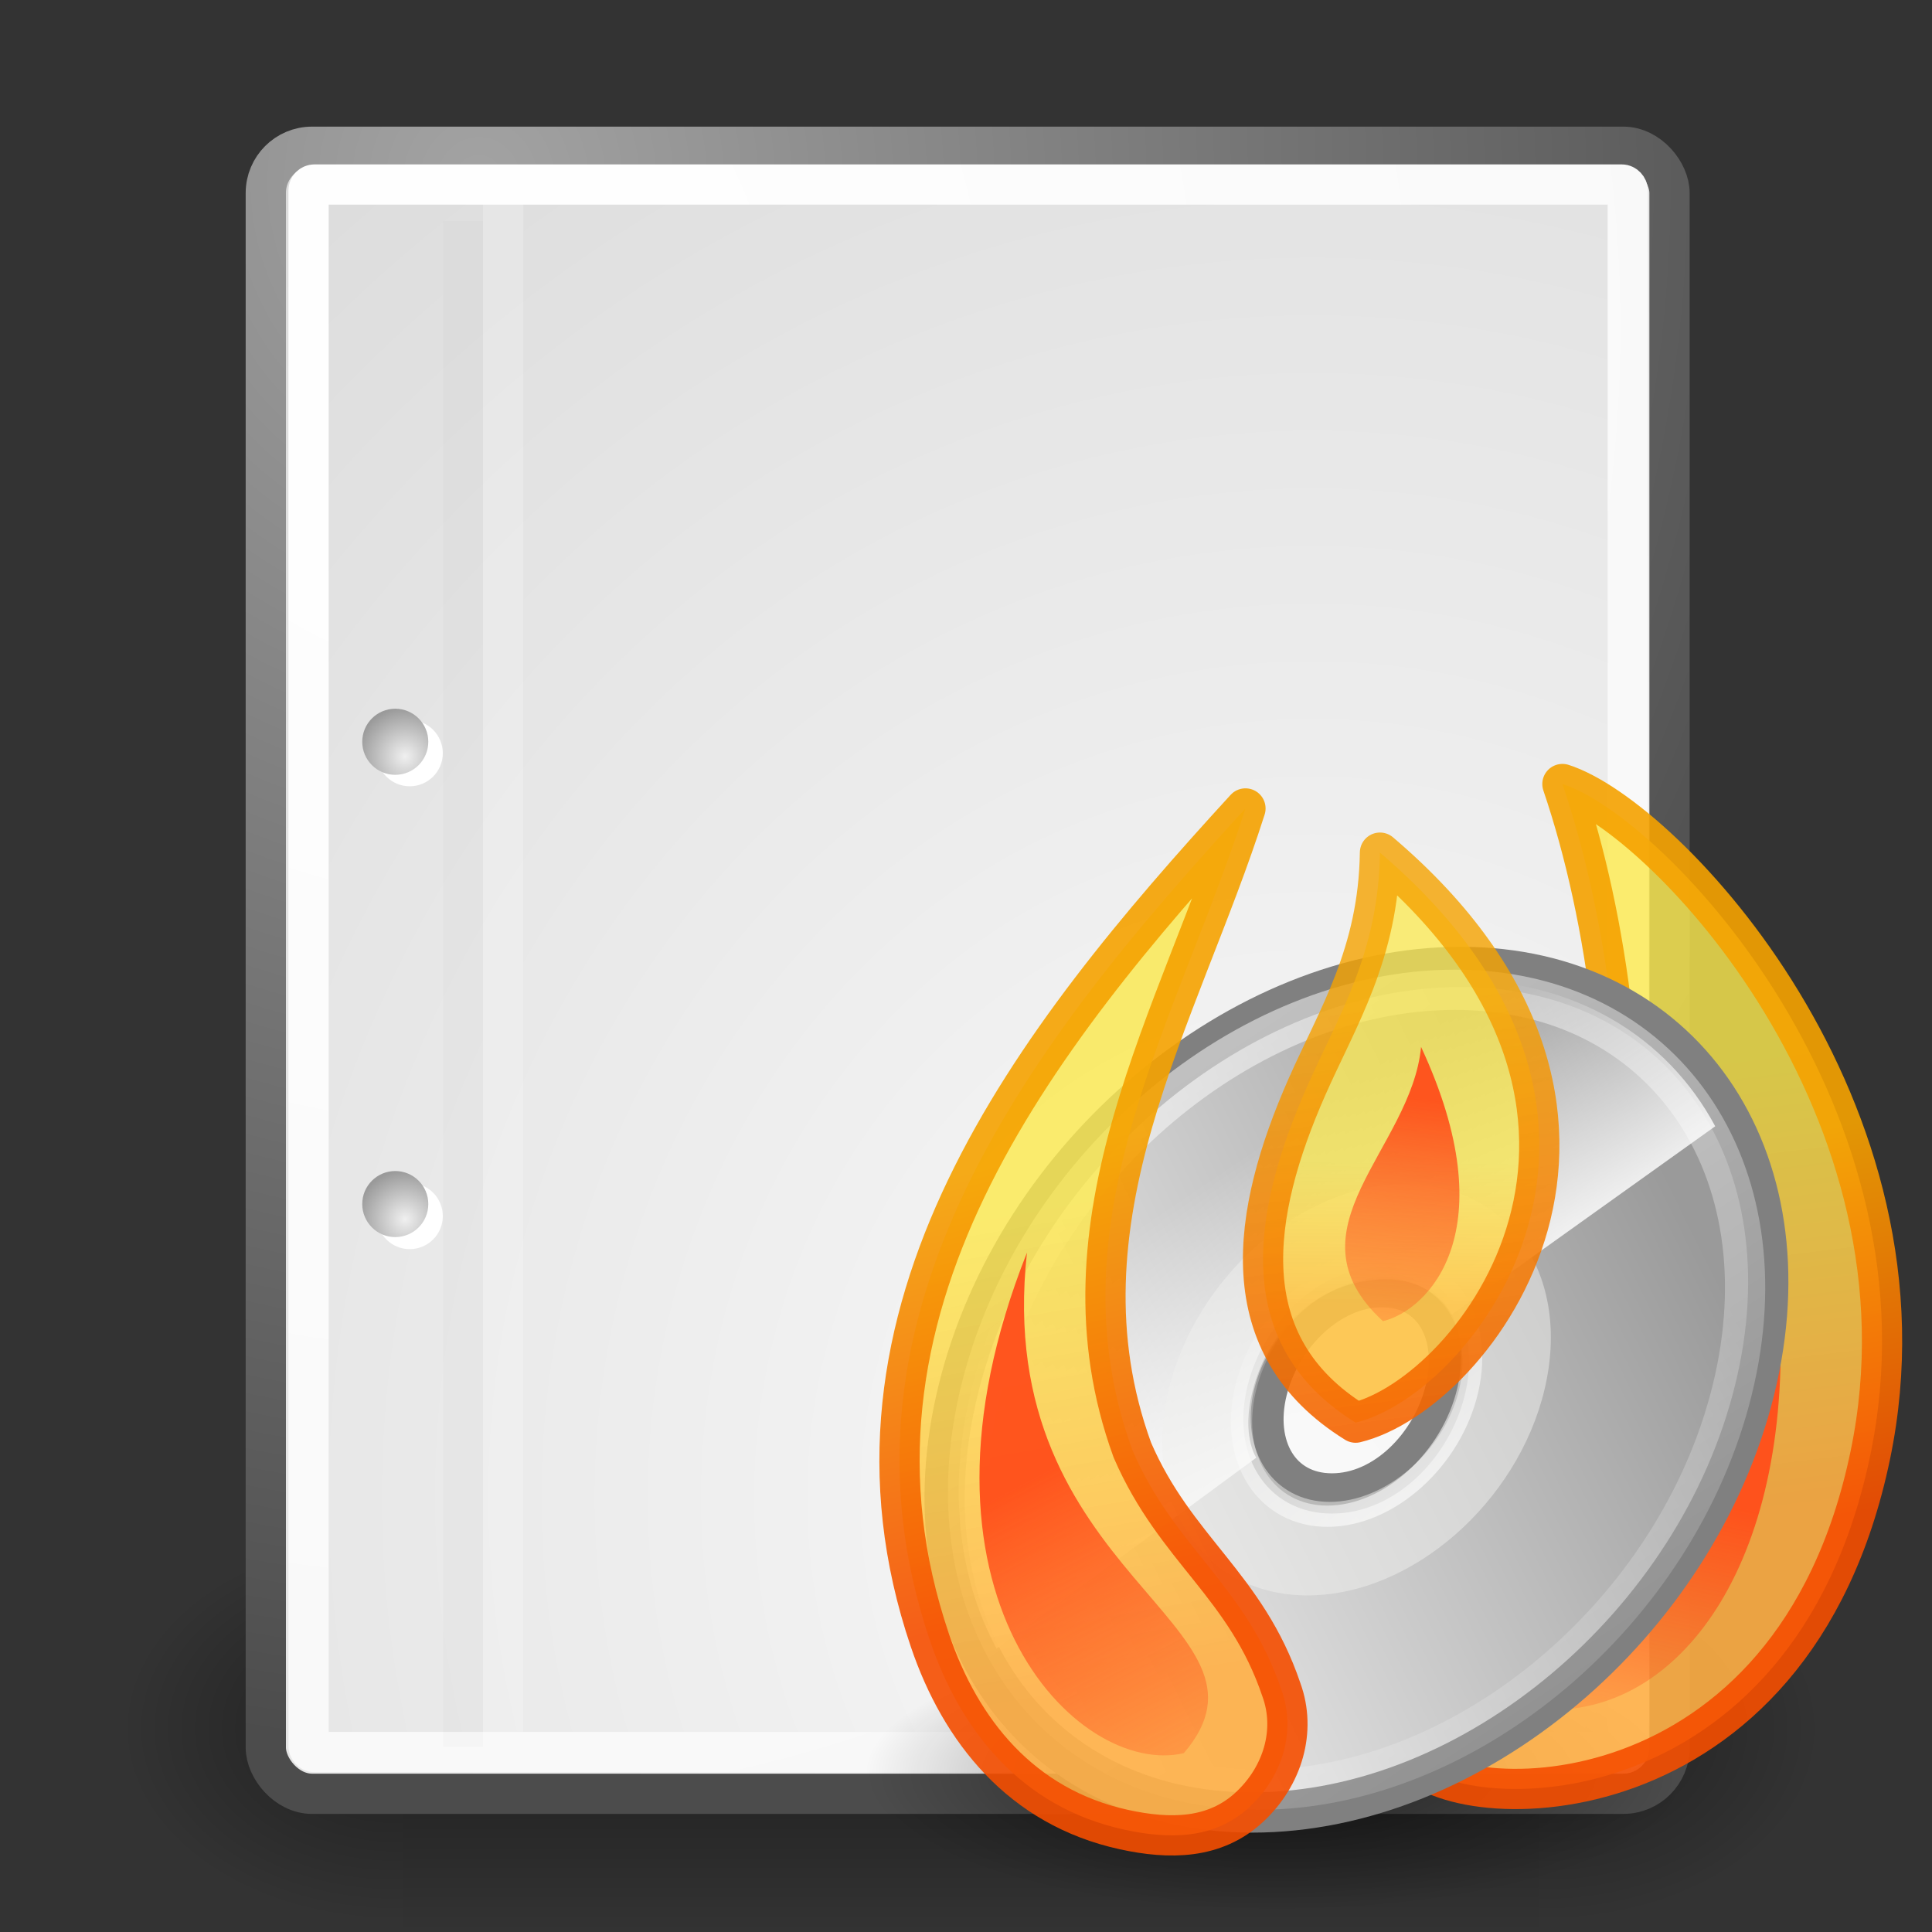 <?xml version="1.0" encoding="UTF-8" standalone="no"?>
<!-- Created with Inkscape (http://www.inkscape.org/) -->
<svg
   xmlns:dc="http://purl.org/dc/elements/1.1/"
   xmlns:cc="http://web.resource.org/cc/"
   xmlns:rdf="http://www.w3.org/1999/02/22-rdf-syntax-ns#"
   xmlns:svg="http://www.w3.org/2000/svg"
   xmlns="http://www.w3.org/2000/svg"
   xmlns:xlink="http://www.w3.org/1999/xlink"
   xmlns:sodipodi="http://sodipodi.sourceforge.net/DTD/sodipodi-0.dtd"
   xmlns:inkscape="http://www.inkscape.org/namespaces/inkscape"
   version="1.0"
   width="48"
   height="48"
   id="svg249"
   sodipodi:version="0.32"
   inkscape:version="0.45.1"
   sodipodi:docname="application-x-brasero.svg"
   sodipodi:docbase="/home/sa/Desktop/ok/mime"
   inkscape:output_extension="org.inkscape.output.svg.inkscape"
   inkscape:export-filename="/home/sa/Desktop/application-x-brasero.png"
   inkscape:export-xdpi="90"
   inkscape:export-ydpi="90">
  <rect width="100%" height="100%" fill="#333333" stroke="none"/>
  <sodipodi:namedview
     inkscape:window-height="826"
     inkscape:window-width="1440"
     inkscape:pageshadow="2"
     inkscape:pageopacity="0.0"
     guidetolerance="10.0"
     gridtolerance="10.0"
     objecttolerance="10.0"
     borderopacity="1.0"
     bordercolor="#666666"
     pagecolor="#ffffff"
     id="base"
     inkscape:zoom="8.4791667"
     inkscape:cx="29.772377"
     inkscape:cy="24"
     inkscape:window-x="0"
     inkscape:window-y="25"
     inkscape:current-layer="svg249" />
  <defs
     id="defs3">
    <radialGradient
       cx="605.714"
       cy="486.648"
       r="117.143"
       fx="605.714"
       fy="486.648"
       id="radialGradient6719"
       xlink:href="#linearGradient5060"
       gradientUnits="userSpaceOnUse"
       gradientTransform="matrix(-2.774,0,0,1.97,112.762,-872.885)" />
    <linearGradient
       id="linearGradient5060">
      <stop
         style="stop-color:#000000;stop-opacity:1"
         offset="0"
         id="stop5062" />
      <stop
         style="stop-color:#000000;stop-opacity:0"
         offset="1"
         id="stop5064" />
    </linearGradient>
    <radialGradient
       cx="605.714"
       cy="486.648"
       r="117.143"
       fx="605.714"
       fy="486.648"
       id="radialGradient6717"
       xlink:href="#linearGradient5060"
       gradientUnits="userSpaceOnUse"
       gradientTransform="matrix(2.774,0,0,1.97,-1891.633,-872.885)" />
    <linearGradient
       id="linearGradient5048">
      <stop
         style="stop-color:#000000;stop-opacity:0"
         offset="0"
         id="stop5050" />
      <stop
         style="stop-color:#000000;stop-opacity:1"
         offset="0.5"
         id="stop5056" />
      <stop
         style="stop-color:#000000;stop-opacity:0"
         offset="1"
         id="stop5052" />
    </linearGradient>
    <linearGradient
       x1="302.857"
       y1="366.648"
       x2="302.857"
       y2="609.505"
       id="linearGradient6715"
       xlink:href="#linearGradient5048"
       gradientUnits="userSpaceOnUse"
       gradientTransform="matrix(2.774,0,0,1.97,-1892.179,-872.885)" />
    <linearGradient
       id="linearGradient4542">
      <stop
         style="stop-color:#000000;stop-opacity:1"
         offset="0"
         id="stop4544" />
      <stop
         style="stop-color:#000000;stop-opacity:0"
         offset="1"
         id="stop4546" />
    </linearGradient>
    <linearGradient
       id="linearGradient15662">
      <stop
         style="stop-color:#ffffff;stop-opacity:1"
         offset="0"
         id="stop15664" />
      <stop
         style="stop-color:#f8f8f8;stop-opacity:1"
         offset="1"
         id="stop15666" />
    </linearGradient>
    <radialGradient
       cx="20.892"
       cy="64.568"
       r="5.257"
       fx="20.892"
       fy="64.568"
       id="aigrd3"
       gradientUnits="userSpaceOnUse">
      <stop
         style="stop-color:#f0f0f0;stop-opacity:1"
         offset="0"
         id="stop15573" />
      <stop
         style="stop-color:#9a9a9a;stop-opacity:1"
         offset="1"
         id="stop15575" />
    </radialGradient>
    <radialGradient
       cx="20.892"
       cy="114.568"
       r="5.256"
       fx="20.892"
       fy="114.568"
       id="aigrd2"
       gradientUnits="userSpaceOnUse">
      <stop
         style="stop-color:#f0f0f0;stop-opacity:1"
         offset="0"
         id="stop15566" />
      <stop
         style="stop-color:#9a9a9a;stop-opacity:1"
         offset="1"
         id="stop15568" />
    </radialGradient>
    <linearGradient
       id="linearGradient269">
      <stop
         style="stop-color:#a3a3a3;stop-opacity:1"
         offset="0"
         id="stop270" />
      <stop
         style="stop-color:#4c4c4c;stop-opacity:1"
         offset="1"
         id="stop271" />
    </linearGradient>
    <linearGradient
       id="linearGradient259">
      <stop
         style="stop-color:#fafafa;stop-opacity:1"
         offset="0"
         id="stop260" />
      <stop
         style="stop-color:#bbbbbb;stop-opacity:1"
         offset="1"
         id="stop261" />
    </linearGradient>
    <radialGradient
       cx="8.824"
       cy="3.756"
       r="37.752"
       fx="8.824"
       fy="3.756"
       id="radialGradient15656"
       xlink:href="#linearGradient269"
       gradientUnits="userSpaceOnUse"
       gradientTransform="matrix(0.968,0,0,1.033,3.354,0.646)" />
    <radialGradient
       cx="33.967"
       cy="35.737"
       r="86.708"
       fx="33.967"
       fy="35.737"
       id="radialGradient15658"
       xlink:href="#linearGradient259"
       gradientUnits="userSpaceOnUse"
       gradientTransform="scale(0.96,1.041)" />
    <radialGradient
       cx="8.144"
       cy="7.268"
       r="38.159"
       fx="8.144"
       fy="7.268"
       id="radialGradient15668"
       xlink:href="#linearGradient15662"
       gradientUnits="userSpaceOnUse"
       gradientTransform="matrix(0.968,0,0,1.033,3.354,0.646)" />
    <radialGradient
       cx="20.892"
       cy="114.568"
       r="5.256"
       fx="20.892"
       fy="114.568"
       id="radialGradient2283"
       xlink:href="#aigrd2"
       gradientUnits="userSpaceOnUse"
       gradientTransform="matrix(0.23,0,0,0.23,4.614,3.98)" />
    <radialGradient
       cx="20.892"
       cy="64.568"
       r="5.257"
       fx="20.892"
       fy="64.568"
       id="radialGradient2285"
       xlink:href="#aigrd3"
       gradientUnits="userSpaceOnUse"
       gradientTransform="matrix(0.23,0,0,0.23,4.614,3.98)" />
    <radialGradient
       cx="24.307"
       cy="42.078"
       r="15.822"
       fx="24.307"
       fy="42.078"
       id="radialGradient4548"
       xlink:href="#linearGradient4542"
       gradientUnits="userSpaceOnUse"
       gradientTransform="matrix(1,0,0,0.285,0,30.089)" />
    <linearGradient
       id="linearGradient4409">
      <stop
         style="stop-color:#ffffff;stop-opacity:1"
         offset="0"
         id="stop4411" />
      <stop
         style="stop-color:#ffffff;stop-opacity:0"
         offset="1"
         id="stop4413" />
    </linearGradient>
    <linearGradient
       id="linearGradient6028">
      <stop
         style="stop-color:#ffffff;stop-opacity:1"
         offset="0"
         id="stop6030" />
      <stop
         style="stop-color:#ffffff;stop-opacity:0"
         offset="1"
         id="stop6032" />
    </linearGradient>
    <linearGradient
       id="linearGradient6036">
      <stop
         style="stop-color:#ffffff;stop-opacity:1"
         offset="0"
         id="stop6038" />
      <stop
         style="stop-color:#ffffff;stop-opacity:0"
         offset="1"
         id="stop6040" />
    </linearGradient>
    <linearGradient
       x1="12.274"
       y1="32.416"
       x2="35.391"
       y2="14.203"
       id="linearGradient5644"
       gradientUnits="userSpaceOnUse">
      <stop
         style="stop-color:#fbfbfb;stop-opacity:1"
         offset="0"
         id="stop3043" />
      <stop
         style="stop-color:#b6b6b6;stop-opacity:1"
         offset="0.5"
         id="stop3045" />
      <stop
         style="stop-color:#e4e4e4;stop-opacity:1"
         offset="1"
         id="stop3047" />
    </linearGradient>
    <linearGradient
       x1="14.997"
       y1="11.188"
       x2="32.511"
       y2="34.307"
       id="aigrd1"
       gradientUnits="userSpaceOnUse">
      <stop
         style="stop-color:#ebebeb;stop-opacity:1"
         offset="0"
         id="stop3034" />
      <stop
         style="stop-color:#ffffff;stop-opacity:1"
         offset="0.5"
         id="stop3036" />
      <stop
         style="stop-color:#ebebeb;stop-opacity:1"
         offset="1"
         id="stop3038" />
    </linearGradient>
    <linearGradient
       id="linearGradient23419">
      <stop
         style="stop-color:#000000;stop-opacity:1"
         offset="0"
         id="stop23421" />
      <stop
         style="stop-color:#000000;stop-opacity:0"
         offset="1"
         id="stop23423" />
    </linearGradient>
    <linearGradient
       id="linearGradient3297">
      <stop
         style="stop-color:#fce94f;stop-opacity:0.905"
         offset="0"
         id="stop3299" />
      <stop
         style="stop-color:#ffaf45;stop-opacity:1"
         offset="1"
         id="stop3301" />
    </linearGradient>
    <linearGradient
       id="linearGradient3321">
      <stop
         style="stop-color:#ffffff;stop-opacity:1"
         offset="0"
         id="stop3323" />
      <stop
         style="stop-color:#ffffff;stop-opacity:0.169"
         offset="1"
         id="stop3325" />
    </linearGradient>
    <linearGradient
       id="linearGradient3343">
      <stop
         style="stop-color:#fce94f;stop-opacity:0.833"
         offset="0"
         id="stop3345" />
      <stop
         style="stop-color:#fec446;stop-opacity:1"
         offset="1"
         id="stop3347" />
    </linearGradient>
    <linearGradient
       id="linearGradient3349">
      <stop
         style="stop-color:#f5a200;stop-opacity:1"
         offset="0"
         id="stop3351" />
      <stop
         style="stop-color:#f54e00;stop-opacity:1"
         offset="1"
         id="stop3353" />
    </linearGradient>
    <linearGradient
       id="linearGradient3403">
      <stop
         style="stop-color:#f5a200;stop-opacity:0.89"
         offset="0"
         id="stop3405" />
      <stop
         style="stop-color:#f55f00;stop-opacity:1"
         offset="1"
         id="stop3407" />
    </linearGradient>
    <linearGradient
       id="linearGradient3193">
      <stop
         style="stop-color:#ff4d19;stop-opacity:1"
         offset="0"
         id="stop3195" />
      <stop
         style="stop-color:#ff4d19;stop-opacity:0.175"
         offset="1"
         id="stop3197" />
    </linearGradient>
    <linearGradient
       x1="22.804"
       y1="8.67"
       x2="24.452"
       y2="21.817"
       id="linearGradient5734"
       xlink:href="#linearGradient3321"
       gradientUnits="userSpaceOnUse" />
    <radialGradient
       cx="23.335"
       cy="41.636"
       r="22.627"
       fx="23.335"
       fy="41.636"
       id="radialGradient5624"
       xlink:href="#linearGradient23419"
       gradientUnits="userSpaceOnUse"
       gradientTransform="matrix(1,0,0,0.25,0,31.227)" />
    <linearGradient
       x1="38.884"
       y1="12.519"
       x2="41.335"
       y2="31.996"
       id="linearGradient5626"
       xlink:href="#linearGradient3297"
       gradientUnits="userSpaceOnUse"
       gradientTransform="matrix(0.568,0,0,0.568,51.889,19.467)" />
    <linearGradient
       x1="34.352"
       y1="17.268"
       x2="37.591"
       y2="33.675"
       id="linearGradient5628"
       xlink:href="#linearGradient3349"
       gradientUnits="userSpaceOnUse"
       gradientTransform="matrix(0.568,0,0,0.568,51.889,19.467)" />
    <linearGradient
       x1="24.533"
       y1="9.163"
       x2="20.155"
       y2="30.322"
       id="linearGradient5630"
       xlink:href="#linearGradient3193"
       gradientUnits="userSpaceOnUse"
       gradientTransform="matrix(0.278,0,0,0.279,63.249,34.3)" />
    <linearGradient
       x1="14.997"
       y1="11.188"
       x2="32.511"
       y2="34.307"
       id="linearGradient5632"
       xlink:href="#aigrd1"
       gradientUnits="userSpaceOnUse"
       gradientTransform="matrix(0.565,0,-0.148,0.6,54.508,20.932)" />
    <linearGradient
       x1="12.274"
       y1="32.416"
       x2="35.391"
       y2="14.203"
       id="linearGradient5634"
       xlink:href="#aigrd2"
       gradientUnits="userSpaceOnUse"
       gradientTransform="matrix(0.565,0,-0.148,0.6,54.508,20.932)" />
    <linearGradient
       x1="25.986"
       y1="24.92"
       x2="15.889"
       y2="11.67"
       id="linearGradient5636"
       xlink:href="#linearGradient4409"
       gradientUnits="userSpaceOnUse"
       gradientTransform="matrix(0.475,0,-0.124,0.504,56.359,22.687)" />
    <linearGradient
       x1="10.502"
       y1="3.61"
       x2="48.799"
       y2="54.698"
       id="linearGradient5638"
       xlink:href="#linearGradient6036"
       gradientUnits="userSpaceOnUse"
       gradientTransform="matrix(0.471,0,-0.123,0.502,56.268,22.25)" />
    <linearGradient
       x1="28.703"
       y1="31.495"
       x2="17.743"
       y2="18.367"
       id="linearGradient5640"
       xlink:href="#linearGradient6028"
       gradientUnits="userSpaceOnUse" />
    <linearGradient
       x1="23.413"
       y1="17.026"
       x2="23.359"
       y2="23.209"
       id="linearGradient5642"
       xlink:href="#linearGradient3343"
       gradientUnits="userSpaceOnUse"
       gradientTransform="matrix(0.568,0,0,0.568,51.889,19.467)" />
    <linearGradient
       x1="24.456"
       y1="10.07"
       x2="27.001"
       y2="29.433"
       id="linearGradient5645"
       xlink:href="#linearGradient3403"
       gradientUnits="userSpaceOnUse"
       gradientTransform="matrix(0.568,0,0,0.568,51.889,19.467)" />
    <linearGradient
       x1="8.001"
       y1="19.355"
       x2="11.766"
       y2="40.504"
       id="linearGradient5647"
       xlink:href="#linearGradient3297"
       gradientUnits="userSpaceOnUse"
       gradientTransform="matrix(0.561,0,0,0.558,52.015,19.482)" />
    <linearGradient
       x1="11.391"
       y1="16.274"
       x2="16.148"
       y2="35.157"
       id="linearGradient5649"
       xlink:href="#linearGradient3349"
       gradientUnits="userSpaceOnUse"
       gradientTransform="matrix(0.561,0,0,0.558,52.015,19.482)" />
    <linearGradient
       x1="7.735"
       y1="31.256"
       x2="15.29"
       y2="45.574"
       id="linearGradient5651"
       xlink:href="#linearGradient3193"
       gradientUnits="userSpaceOnUse"
       gradientTransform="matrix(0.569,0,0,0.567,51.903,19.428)" />
    <linearGradient
       x1="24.533"
       y1="9.339"
       x2="22.547"
       y2="32.045"
       id="linearGradient5653"
       xlink:href="#linearGradient3193"
       gradientUnits="userSpaceOnUse"
       gradientTransform="matrix(0.231,0,0,0.294,60.126,24.744)" />
    <radialGradient
       inkscape:collect="always"
       xlink:href="#linearGradient23419"
       id="radialGradient5730"
       gradientUnits="userSpaceOnUse"
       gradientTransform="matrix(1,0,0,0.25,0,31.227)"
       cx="23.335"
       cy="41.636"
       fx="23.335"
       fy="41.636"
       r="22.627" />
    <linearGradient
       inkscape:collect="always"
       xlink:href="#linearGradient3297"
       id="linearGradient5732"
       gradientUnits="userSpaceOnUse"
       gradientTransform="matrix(0.568,0,0,0.568,51.889,19.467)"
       x1="38.884"
       y1="12.519"
       x2="41.335"
       y2="31.996" />
    <linearGradient
       inkscape:collect="always"
       xlink:href="#linearGradient3349"
       id="linearGradient5735"
       gradientUnits="userSpaceOnUse"
       gradientTransform="matrix(0.568,0,0,0.568,51.889,19.467)"
       x1="34.352"
       y1="17.268"
       x2="37.591"
       y2="33.675" />
    <linearGradient
       inkscape:collect="always"
       xlink:href="#linearGradient3193"
       id="linearGradient5737"
       gradientUnits="userSpaceOnUse"
       gradientTransform="matrix(0.278,0,0,0.279,63.249,34.3)"
       x1="24.533"
       y1="9.163"
       x2="20.155"
       y2="30.322" />
    <linearGradient
       inkscape:collect="always"
       xlink:href="#aigrd1"
       id="linearGradient5739"
       gradientUnits="userSpaceOnUse"
       gradientTransform="matrix(0.565,0,-0.148,0.6,54.508,20.932)"
       x1="14.997"
       y1="11.188"
       x2="32.511"
       y2="34.307" />
    <linearGradient
       inkscape:collect="always"
       xlink:href="#aigrd2"
       id="linearGradient5741"
       gradientUnits="userSpaceOnUse"
       gradientTransform="matrix(0.565,0,-0.148,0.6,54.508,20.932)"
       x1="12.274"
       y1="32.416"
       x2="35.391"
       y2="14.203" />
    <linearGradient
       inkscape:collect="always"
       xlink:href="#linearGradient4409"
       id="linearGradient5743"
       gradientUnits="userSpaceOnUse"
       gradientTransform="matrix(0.475,0,-0.124,0.504,56.359,22.687)"
       x1="25.986"
       y1="24.92"
       x2="15.889"
       y2="11.67" />
    <linearGradient
       inkscape:collect="always"
       xlink:href="#linearGradient6036"
       id="linearGradient5745"
       gradientUnits="userSpaceOnUse"
       gradientTransform="matrix(0.471,0,-0.123,0.502,56.268,22.25)"
       x1="10.502"
       y1="3.61"
       x2="48.799"
       y2="54.698" />
    <linearGradient
       inkscape:collect="always"
       xlink:href="#linearGradient6028"
       id="linearGradient5747"
       gradientUnits="userSpaceOnUse"
       x1="28.703"
       y1="31.495"
       x2="17.743"
       y2="18.367" />
    <linearGradient
       inkscape:collect="always"
       xlink:href="#linearGradient3343"
       id="linearGradient5749"
       gradientUnits="userSpaceOnUse"
       gradientTransform="matrix(0.568,0,0,0.568,51.889,19.467)"
       x1="23.413"
       y1="17.026"
       x2="23.359"
       y2="23.209" />
    <linearGradient
       inkscape:collect="always"
       xlink:href="#linearGradient3403"
       id="linearGradient5751"
       gradientUnits="userSpaceOnUse"
       gradientTransform="matrix(0.568,0,0,0.568,51.889,19.467)"
       x1="24.456"
       y1="10.07"
       x2="27.001"
       y2="29.433" />
    <linearGradient
       inkscape:collect="always"
       xlink:href="#linearGradient3297"
       id="linearGradient5753"
       gradientUnits="userSpaceOnUse"
       gradientTransform="matrix(0.561,0,0,0.558,52.015,19.482)"
       x1="8.001"
       y1="19.355"
       x2="11.766"
       y2="40.504" />
    <linearGradient
       inkscape:collect="always"
       xlink:href="#linearGradient3349"
       id="linearGradient5755"
       gradientUnits="userSpaceOnUse"
       gradientTransform="matrix(0.561,0,0,0.558,52.015,19.482)"
       x1="11.391"
       y1="16.274"
       x2="16.148"
       y2="35.157" />
    <linearGradient
       inkscape:collect="always"
       xlink:href="#linearGradient3193"
       id="linearGradient5757"
       gradientUnits="userSpaceOnUse"
       gradientTransform="matrix(0.569,0,0,0.567,51.903,19.428)"
       x1="7.735"
       y1="31.256"
       x2="15.29"
       y2="45.574" />
    <linearGradient
       inkscape:collect="always"
       xlink:href="#linearGradient3193"
       id="linearGradient5759"
       gradientUnits="userSpaceOnUse"
       gradientTransform="matrix(0.231,0,0,0.294,60.126,24.744)"
       x1="24.533"
       y1="9.339"
       x2="22.547"
       y2="32.045" />
    <linearGradient
       inkscape:collect="always"
       xlink:href="#linearGradient3193"
       id="linearGradient5784"
       gradientUnits="userSpaceOnUse"
       gradientTransform="matrix(0.231,0,0,0.294,43.67,13.977)"
       x1="24.533"
       y1="9.339"
       x2="22.547"
       y2="32.045" />
    <linearGradient
       inkscape:collect="always"
       xlink:href="#linearGradient3193"
       id="linearGradient5787"
       gradientUnits="userSpaceOnUse"
       gradientTransform="matrix(0.569,0,0,0.567,35.448,8.661)"
       x1="7.735"
       y1="31.256"
       x2="15.29"
       y2="45.574" />
    <linearGradient
       inkscape:collect="always"
       xlink:href="#linearGradient3297"
       id="linearGradient5790"
       gradientUnits="userSpaceOnUse"
       gradientTransform="matrix(0.561,0,0,0.558,35.56,8.716)"
       x1="8.001"
       y1="19.355"
       x2="11.766"
       y2="40.504" />
    <linearGradient
       inkscape:collect="always"
       xlink:href="#linearGradient3349"
       id="linearGradient5792"
       gradientUnits="userSpaceOnUse"
       gradientTransform="matrix(0.561,0,0,0.558,35.56,8.716)"
       x1="11.391"
       y1="16.274"
       x2="16.148"
       y2="35.157" />
    <linearGradient
       inkscape:collect="always"
       xlink:href="#linearGradient3343"
       id="linearGradient5795"
       gradientUnits="userSpaceOnUse"
       gradientTransform="matrix(0.568,0,0,0.568,35.434,8.7)"
       x1="23.413"
       y1="17.026"
       x2="23.359"
       y2="23.209" />
    <linearGradient
       inkscape:collect="always"
       xlink:href="#linearGradient3403"
       id="linearGradient5797"
       gradientUnits="userSpaceOnUse"
       gradientTransform="matrix(0.568,0,0,0.568,35.434,8.7)"
       x1="24.456"
       y1="10.07"
       x2="27.001"
       y2="29.433" />
    <linearGradient
       inkscape:collect="always"
       xlink:href="#linearGradient6028"
       id="linearGradient5800"
       gradientUnits="userSpaceOnUse"
       x1="28.703"
       y1="31.495"
       x2="17.743"
       y2="18.367"
       gradientTransform="matrix(0.453,0,-0.119,0.515,40.145,11.185)" />
    <linearGradient
       inkscape:collect="always"
       xlink:href="#linearGradient6036"
       id="linearGradient5803"
       gradientUnits="userSpaceOnUse"
       gradientTransform="matrix(0.471,0,-0.123,0.502,39.813,11.483)"
       x1="10.502"
       y1="3.61"
       x2="48.799"
       y2="54.698" />
    <linearGradient
       inkscape:collect="always"
       xlink:href="#linearGradient4409"
       id="linearGradient5807"
       gradientUnits="userSpaceOnUse"
       gradientTransform="matrix(0.475,0,-0.124,0.504,39.904,11.92)"
       x1="25.986"
       y1="24.92"
       x2="15.889"
       y2="11.67" />
    <linearGradient
       inkscape:collect="always"
       xlink:href="#aigrd2"
       id="linearGradient5810"
       gradientUnits="userSpaceOnUse"
       gradientTransform="matrix(0.565,0,-0.148,0.6,38.052,10.165)"
       x1="12.274"
       y1="32.416"
       x2="35.391"
       y2="14.203" />
    <linearGradient
       inkscape:collect="always"
       xlink:href="#aigrd1"
       id="linearGradient5813"
       gradientUnits="userSpaceOnUse"
       gradientTransform="matrix(0.565,0,-0.148,0.6,38.052,10.165)"
       x1="14.997"
       y1="11.188"
       x2="32.511"
       y2="34.307" />
    <linearGradient
       inkscape:collect="always"
       xlink:href="#linearGradient3193"
       id="linearGradient5816"
       gradientUnits="userSpaceOnUse"
       gradientTransform="matrix(0.278,0,0,0.279,46.794,23.533)"
       x1="24.533"
       y1="9.163"
       x2="20.155"
       y2="30.322" />
    <linearGradient
       inkscape:collect="always"
       xlink:href="#linearGradient3297"
       id="linearGradient5819"
       gradientUnits="userSpaceOnUse"
       gradientTransform="matrix(0.568,0,0,0.568,35.434,8.7)"
       x1="38.884"
       y1="12.519"
       x2="41.335"
       y2="31.996" />
    <linearGradient
       inkscape:collect="always"
       xlink:href="#linearGradient3349"
       id="linearGradient5821"
       gradientUnits="userSpaceOnUse"
       gradientTransform="matrix(0.568,0,0,0.568,35.434,8.7)"
       x1="34.352"
       y1="17.268"
       x2="37.591"
       y2="33.675" />
    <radialGradient
       inkscape:collect="always"
       xlink:href="#linearGradient23419"
       id="radialGradient5824"
       gradientUnits="userSpaceOnUse"
       gradientTransform="matrix(0.452,0,0,0.151,35.683,27.279)"
       cx="23.335"
       cy="41.636"
       fx="23.335"
       fy="41.636"
       r="22.627" />
    <radialGradient
       inkscape:collect="always"
       xlink:href="#linearGradient23419"
       id="radialGradient5857"
       gradientUnits="userSpaceOnUse"
       gradientTransform="matrix(0.452,0,0,0.151,35.683,27.279)"
       cx="23.335"
       cy="41.636"
       fx="23.335"
       fy="41.636"
       r="22.627" />
    <linearGradient
       inkscape:collect="always"
       xlink:href="#linearGradient3297"
       id="linearGradient5859"
       gradientUnits="userSpaceOnUse"
       gradientTransform="matrix(0.568,0,0,0.568,35.434,8.7)"
       x1="38.884"
       y1="12.519"
       x2="41.335"
       y2="31.996" />
    <linearGradient
       inkscape:collect="always"
       xlink:href="#linearGradient3349"
       id="linearGradient5861"
       gradientUnits="userSpaceOnUse"
       gradientTransform="matrix(0.568,0,0,0.568,35.434,8.7)"
       x1="34.352"
       y1="17.268"
       x2="37.591"
       y2="33.675" />
    <linearGradient
       inkscape:collect="always"
       xlink:href="#linearGradient3193"
       id="linearGradient5863"
       gradientUnits="userSpaceOnUse"
       gradientTransform="matrix(0.278,0,0,0.279,46.794,23.533)"
       x1="24.533"
       y1="9.163"
       x2="20.155"
       y2="30.322" />
    <linearGradient
       inkscape:collect="always"
       xlink:href="#aigrd1"
       id="linearGradient5865"
       gradientUnits="userSpaceOnUse"
       gradientTransform="matrix(0.565,0,-0.148,0.6,38.052,10.165)"
       x1="14.997"
       y1="11.188"
       x2="32.511"
       y2="34.307" />
    <linearGradient
       inkscape:collect="always"
       xlink:href="#aigrd2"
       id="linearGradient5867"
       gradientUnits="userSpaceOnUse"
       gradientTransform="matrix(0.565,0,-0.148,0.6,38.052,10.165)"
       x1="12.274"
       y1="32.416"
       x2="35.391"
       y2="14.203" />
    <linearGradient
       inkscape:collect="always"
       xlink:href="#linearGradient4409"
       id="linearGradient5869"
       gradientUnits="userSpaceOnUse"
       gradientTransform="matrix(0.475,0,-0.124,0.504,39.904,11.92)"
       x1="25.986"
       y1="24.92"
       x2="15.889"
       y2="11.67" />
    <linearGradient
       inkscape:collect="always"
       xlink:href="#linearGradient6036"
       id="linearGradient5871"
       gradientUnits="userSpaceOnUse"
       gradientTransform="matrix(0.471,0,-0.123,0.502,39.813,11.483)"
       x1="10.502"
       y1="3.61"
       x2="48.799"
       y2="54.698" />
    <linearGradient
       inkscape:collect="always"
       xlink:href="#linearGradient6028"
       id="linearGradient5873"
       gradientUnits="userSpaceOnUse"
       gradientTransform="matrix(0.453,0,-0.119,0.515,40.145,11.185)"
       x1="28.703"
       y1="31.495"
       x2="17.743"
       y2="18.367" />
    <linearGradient
       inkscape:collect="always"
       xlink:href="#linearGradient3343"
       id="linearGradient5875"
       gradientUnits="userSpaceOnUse"
       gradientTransform="matrix(0.568,0,0,0.568,35.434,8.7)"
       x1="23.413"
       y1="17.026"
       x2="23.359"
       y2="23.209" />
    <linearGradient
       inkscape:collect="always"
       xlink:href="#linearGradient3403"
       id="linearGradient5877"
       gradientUnits="userSpaceOnUse"
       gradientTransform="matrix(0.568,0,0,0.568,35.434,8.7)"
       x1="24.456"
       y1="10.07"
       x2="27.001"
       y2="29.433" />
    <linearGradient
       inkscape:collect="always"
       xlink:href="#linearGradient3297"
       id="linearGradient5879"
       gradientUnits="userSpaceOnUse"
       gradientTransform="matrix(0.561,0,0,0.558,35.56,8.716)"
       x1="8.001"
       y1="19.355"
       x2="11.766"
       y2="40.504" />
    <linearGradient
       inkscape:collect="always"
       xlink:href="#linearGradient3349"
       id="linearGradient5881"
       gradientUnits="userSpaceOnUse"
       gradientTransform="matrix(0.561,0,0,0.558,35.56,8.716)"
       x1="11.391"
       y1="16.274"
       x2="16.148"
       y2="35.157" />
    <linearGradient
       inkscape:collect="always"
       xlink:href="#linearGradient3193"
       id="linearGradient5883"
       gradientUnits="userSpaceOnUse"
       gradientTransform="matrix(0.569,0,0,0.567,35.448,8.661)"
       x1="7.735"
       y1="31.256"
       x2="15.29"
       y2="45.574" />
    <linearGradient
       inkscape:collect="always"
       xlink:href="#linearGradient3193"
       id="linearGradient5885"
       gradientUnits="userSpaceOnUse"
       gradientTransform="matrix(0.231,0,0,0.294,43.67,13.977)"
       x1="24.533"
       y1="9.339"
       x2="22.547"
       y2="32.045" />
  </defs>
  <g
     id="g5659">
    <g
       id="g6707"
       style="display:inline"
       transform="matrix(2.105461e-2,0,0,2.086758e-2,42.852,41.154)">
      <rect
         id="rect6709"
         style="opacity:0.402;color:#000000;fill:url(#linearGradient6715);fill-opacity:1;fill-rule:nonzero;stroke:none;stroke-width:1;stroke-linecap:round;stroke-linejoin:miter;marker:none;marker-start:none;marker-mid:none;marker-end:none;stroke-miterlimit:4;stroke-dasharray:none;stroke-dashoffset:0;stroke-opacity:1;visibility:visible;display:inline;overflow:visible"
         y="-150.697"
         x="-1559.252"
         height="478.357"
         width="1339.633" />
      <path
         id="path6711"
         style="opacity:0.402;color:#000000;fill:url(#radialGradient6717);fill-opacity:1;fill-rule:nonzero;stroke:none;stroke-width:1;stroke-linecap:round;stroke-linejoin:miter;marker:none;marker-start:none;marker-mid:none;marker-end:none;stroke-miterlimit:4;stroke-dasharray:none;stroke-dashoffset:0;stroke-opacity:1;visibility:visible;display:inline;overflow:visible"
         d="M -219.619,-150.68 C -219.619,-150.68 -219.619,327.65 -219.619,327.65 C -76.745,328.551 125.781,220.481 125.781,88.454 C 125.781,-43.572 -33.655,-150.68 -219.619,-150.68 z " />
      <path
         id="path6713"
         style="opacity:0.402;color:#000000;fill:url(#radialGradient6719);fill-opacity:1;fill-rule:nonzero;stroke:none;stroke-width:1;stroke-linecap:round;stroke-linejoin:miter;marker:none;marker-start:none;marker-mid:none;marker-end:none;stroke-miterlimit:4;stroke-dasharray:none;stroke-dashoffset:0;stroke-opacity:1;visibility:visible;display:inline;overflow:visible"
         d="M -1559.252,-150.68 C -1559.252,-150.68 -1559.252,327.65 -1559.252,327.65 C -1702.127,328.551 -1904.652,220.481 -1904.652,88.454 C -1904.652,-43.572 -1745.216,-150.68 -1559.252,-150.68 z " />
    </g>
    <rect
       id="rect15391"
       style="color:#000000;fill:url(#radialGradient15658);fill-opacity:1;fill-rule:nonzero;stroke:url(#radialGradient15656);stroke-width:1;stroke-linecap:round;stroke-linejoin:round;marker:none;marker-start:none;marker-mid:none;marker-end:none;stroke-miterlimit:4;stroke-dashoffset:0;stroke-opacity:1;visibility:visible;display:block;overflow:visible"
       y="3.646"
       x="6.604"
       ry="1.149"
       height="40.92"
       width="34.875" />
    <rect
       id="rect15660"
       style="color:#000000;fill:none;fill-opacity:1;fill-rule:nonzero;stroke:url(#radialGradient15668);stroke-width:1;stroke-linecap:round;stroke-linejoin:round;marker:none;marker-start:none;marker-mid:none;marker-end:none;stroke-miterlimit:4;stroke-dashoffset:0;stroke-opacity:1;visibility:visible;display:block;overflow:visible"
       y="4.584"
       x="7.666"
       ry="0.149"
       rx="0.149"
       height="38.946"
       width="32.776" />
    <g
       id="g2270"
       transform="translate(0.646,-3.798933e-2)">
      <g
         id="g1440"
         style="fill:#ffffff;fill-opacity:1;fill-rule:nonzero;stroke:#000000;stroke-miterlimit:4"
         transform="matrix(0.23,0,0,0.23,4.967,4.245)">
        <radialGradient
           gradientUnits="userSpaceOnUse"
           id="radialGradient1442"
           fy="114.568"
           fx="20.892"
           r="5.256"
           cy="114.568"
           cx="20.892">
          <stop
             id="stop1444"
             offset="0"
             style="stop-color:#f0f0f0;stop-opacity:1" />
          <stop
             id="stop1446"
             offset="1"
             style="stop-color:#474747;stop-opacity:1" />
        </radialGradient>
        <path
           id="path1448"
           style="stroke:none"
           d="M 23.428,113.07 C 23.428,115.043 21.828,116.642 19.855,116.642 C 17.881,116.642 16.282,115.042 16.282,113.07 C 16.282,111.096 17.882,109.497 19.855,109.497 C 21.828,109.497 23.428,111.097 23.428,113.07 z " />
        <radialGradient
           gradientUnits="userSpaceOnUse"
           id="radialGradient1450"
           fy="64.568"
           fx="20.892"
           r="5.257"
           cy="64.568"
           cx="20.892">
          <stop
             id="stop1452"
             offset="0"
             style="stop-color:#f0f0f0;stop-opacity:1" />
          <stop
             id="stop1454"
             offset="1"
             style="stop-color:#474747;stop-opacity:1" />
        </radialGradient>
        <path
           id="path1456"
           style="stroke:none"
           d="M 23.428,63.07 C 23.428,65.043 21.828,66.643 19.855,66.643 C 17.881,66.643 16.282,65.043 16.282,63.07 C 16.282,61.096 17.882,59.497 19.855,59.497 C 21.828,59.497 23.428,61.097 23.428,63.07 z " />
      </g>
      <path
         id="path15570"
         style="fill:url(#radialGradient2283);fill-rule:nonzero;stroke:none;stroke-miterlimit:4"
         d="M 9.995,29.952 C 9.995,30.406 9.627,30.773 9.174,30.773 C 8.721,30.773 8.354,30.405 8.354,29.952 C 8.354,29.499 8.721,29.132 9.174,29.132 C 9.627,29.132 9.995,29.499 9.995,29.952 z " />
      <path
         id="path15577"
         style="fill:url(#radialGradient2285);fill-rule:nonzero;stroke:none;stroke-miterlimit:4"
         d="M 9.995,18.467 C 9.995,18.92 9.627,19.288 9.174,19.288 C 8.721,19.288 8.354,18.92 8.354,18.467 C 8.354,18.014 8.721,17.646 9.174,17.646 C 9.627,17.646 9.995,18.014 9.995,18.467 z " />
    </g>
    <path
       id="path15672"
       style="fill:none;fill-opacity:0.75;fill-rule:evenodd;stroke:#000000;stroke-width:0.989;stroke-linecap:butt;stroke-linejoin:miter;stroke-miterlimit:4;stroke-opacity:0.018"
       d="M 11.506,5.494 L 11.506,43.401" />
    <path
       id="path15674"
       style="fill:none;fill-opacity:0.75;fill-rule:evenodd;stroke:#ffffff;stroke-width:1;stroke-linecap:butt;stroke-linejoin:miter;stroke-miterlimit:4;stroke-opacity:0.205"
       d="M 12.5,5.021 L 12.5,43.038" />
  </g>
  <g
     id="g5842"
     transform="translate(-14.506,10.496)">
    <path
       id="path5598"
       style="opacity:0.55;color:#000000;fill:url(#radialGradient5857);fill-opacity:1;fill-rule:evenodd;stroke:none;stroke-width:2;stroke-linecap:butt;stroke-linejoin:miter;marker:none;marker-start:none;marker-mid:none;marker-end:none;stroke-miterlimit:4;stroke-dasharray:none;stroke-dashoffset:0;stroke-opacity:1;visibility:visible;display:inline;overflow:visible"
       d="M 56.443,33.548 C 56.444,35.43 51.868,36.955 46.223,36.955 C 40.577,36.955 36.001,35.43 36.002,33.548 C 36.001,31.666 40.577,30.141 46.223,30.141 C 51.868,30.141 56.444,31.666 56.443,33.548 L 56.443,33.548 z " />
    <path
       id="path5600"
       style="opacity:0.9;fill:url(#linearGradient5859);fill-opacity:1;fill-rule:nonzero;stroke:url(#linearGradient5861);stroke-width:1;stroke-linecap:round;stroke-linejoin:round;stroke-miterlimit:4;stroke-dasharray:none;stroke-opacity:1"
       d="M 49.54,33.15 C 50.665,34.671 59.053,34.907 60.974,25.654 C 62.755,17.076 55.878,9.796 53.324,8.983 C 55.595,15.665 55.785,27.309 49.54,33.15 z " />
    <path
       id="path5602"
       style="opacity:0.946;fill:url(#linearGradient5863);fill-opacity:1;fill-rule:evenodd;stroke:none;stroke-width:1;stroke-linecap:round;stroke-linejoin:round;stroke-miterlimit:4;stroke-dasharray:none;stroke-opacity:1"
       d="M 58.706,21.729 C 58.419,24.14 50.052,29.82 53.028,31.98 C 56.293,32.033 59.128,28.235 58.706,21.729 z " />
    <path
       id="path5604"
       style="fill:url(#linearGradient5865);fill-rule:nonzero;stroke:none;stroke-miterlimit:4"
       d="M 50.793,13.527 C 45.309,13.527 39.746,18.209 38.313,24.031 C 36.879,29.853 40.136,34.535 45.619,34.535 C 51.103,34.535 56.666,29.853 58.1,24.031 C 59.534,18.209 56.277,13.527 50.793,13.527 L 50.793,13.527 z M 47.585,26.552 C 46.285,26.552 45.492,25.412 45.832,24.031 C 46.172,22.651 47.527,21.51 48.827,21.51 C 50.127,21.51 50.921,22.651 50.581,24.031 C 50.241,25.412 48.886,26.552 47.585,26.552 z " />
    <path
       id="path5606"
       style="fill:url(#linearGradient5867);fill-rule:nonzero;stroke:#808080;stroke-width:1;stroke-miterlimit:4;stroke-dasharray:none;stroke-opacity:1"
       d="M 50.793,13.527 C 45.309,13.527 39.746,18.209 38.313,24.031 C 36.879,29.853 40.136,34.535 45.619,34.535 C 51.103,34.535 56.666,29.853 58.1,24.031 C 59.534,18.209 56.277,13.527 50.793,13.527 L 50.793,13.527 z M 47.599,26.608 C 46.299,26.608 45.645,25.44 45.985,24.059 C 46.325,22.678 47.541,21.482 48.841,21.482 C 50.141,21.482 50.753,22.664 50.413,24.045 C 50.073,25.426 48.9,26.608 47.599,26.608 z " />
    <path
       id="path5608"
       style="fill:url(#linearGradient5869);fill-opacity:1;fill-rule:nonzero;stroke:none;stroke-miterlimit:4;stroke-opacity:1"
       d="M 50.311,13.842 C 45.15,14.047 40.001,18.49 38.652,23.968 C 38.04,26.451 38.314,28.709 39.268,30.465 L 45.716,25.721 C 45.478,25.295 45.472,24.69 45.618,24.094 C 46.039,22.384 47.404,21.287 48.954,21.287 C 49.658,21.287 50.281,21.626 50.569,22.167 L 57.12,17.486 C 55.924,15.255 53.628,13.842 50.668,13.842 C 50.544,13.842 50.435,13.837 50.311,13.842 z " />
    <path
       id="path5610"
       style="opacity:0.511;fill:#eeeeec;fill-rule:nonzero;stroke:none;stroke-miterlimit:4"
       d="M 49.43,18.921 C 46.824,18.921 44.208,21.244 43.542,24.031 C 42.861,26.885 44.443,29.141 46.989,29.141 C 49.596,29.141 52.212,26.818 52.878,24.031 C 53.559,21.177 51.976,18.921 49.43,18.921 L 49.43,18.921 z M 47.544,26.818 C 46.15,26.818 45.299,25.558 45.664,24.031 C 46.028,22.505 47.481,21.244 48.876,21.244 C 50.27,21.244 51.12,22.505 50.756,24.031 C 50.391,25.558 48.938,26.818 47.544,26.818 z " />
    <path
       id="path5612"
       style="opacity:0.546;fill:none;fill-rule:nonzero;stroke:url(#linearGradient5871);stroke-width:1;stroke-miterlimit:4;stroke-dasharray:none;stroke-opacity:1"
       d="M 50.65,14.095 C 45.477,14.095 40.229,18.523 38.876,24.031 C 37.523,29.539 40.596,33.968 45.769,33.968 C 50.943,33.968 56.191,29.539 57.544,24.031 C 58.896,18.523 55.824,14.095 50.65,14.095 L 50.65,14.095 z " />
    <path
       id="path5614"
       style="opacity:0.672;color:#000000;fill:none;fill-opacity:0.316;fill-rule:nonzero;stroke:url(#linearGradient5873);stroke-width:0.528;stroke-linecap:butt;stroke-linejoin:miter;marker:none;marker-start:none;marker-mid:none;marker-end:none;stroke-miterlimit:4;stroke-dashoffset:0;stroke-opacity:1;visibility:visible;display:inline;overflow:visible"
       d="M 50.975,24.031 C 50.576,25.767 49.014,27.174 47.487,27.174 C 45.96,27.174 45.045,25.767 45.445,24.031 C 45.844,22.295 47.406,20.888 48.933,20.888 C 50.46,20.888 51.374,22.295 50.975,24.031 L 50.975,24.031 z " />
    <path
       id="path5616"
       style="opacity:0.9;fill:url(#linearGradient5875);fill-opacity:1;fill-rule:evenodd;stroke:url(#linearGradient5877);stroke-width:1;stroke-linecap:round;stroke-linejoin:round;stroke-miterlimit:4;stroke-dasharray:none;stroke-opacity:1"
       d="M 48.791,10.688 C 48.756,13.202 47.739,14.778 46.974,16.514 C 45.589,19.658 45.082,22.924 48.186,24.849 C 51.173,24.124 56.44,17.196 48.791,10.688 z " />
    <path
       id="path5618"
       style="opacity:0.9;fill:url(#linearGradient5879);fill-opacity:1;fill-rule:nonzero;stroke:url(#linearGradient5881);stroke-width:1;stroke-linecap:square;stroke-linejoin:round;stroke-miterlimit:4;stroke-dasharray:none;stroke-opacity:1"
       d="M 42.639,25.53 C 43.709,28.008 45.465,28.887 46.342,31.486 C 46.711,32.498 46.379,33.628 45.551,34.398 C 44.687,35.203 43.566,35.207 42.433,34.96 C 39.873,34.401 38.369,32.498 37.611,30.264 C 34.84,22.109 40.181,15.338 45.449,9.59 C 43.815,14.721 40.571,19.852 42.639,25.53 z " />
    <path
       id="path5620"
       style="opacity:0.946;fill:url(#linearGradient5883);fill-opacity:1;fill-rule:evenodd;stroke:none;stroke-width:1px;stroke-linecap:butt;stroke-linejoin:miter;stroke-opacity:1"
       d="M 40.021,20.624 C 36.663,29.089 41.27,33.677 43.917,33.061 C 46.653,29.863 39.129,28.715 40.021,20.624 z " />
    <path
       id="path5622"
       style="opacity:0.946;fill:url(#linearGradient5885);fill-opacity:1;fill-rule:evenodd;stroke:none;stroke-width:1;stroke-linecap:round;stroke-linejoin:round;stroke-miterlimit:4;stroke-dasharray:none;stroke-opacity:1"
       d="M 49.812,15.514 C 49.573,18.055 46.385,20.051 48.865,22.328 C 49.997,22.057 51.941,20.088 49.812,15.514 z " />
  </g>
  <g
     style="display:inline"
     id="layer5" />
</svg>
